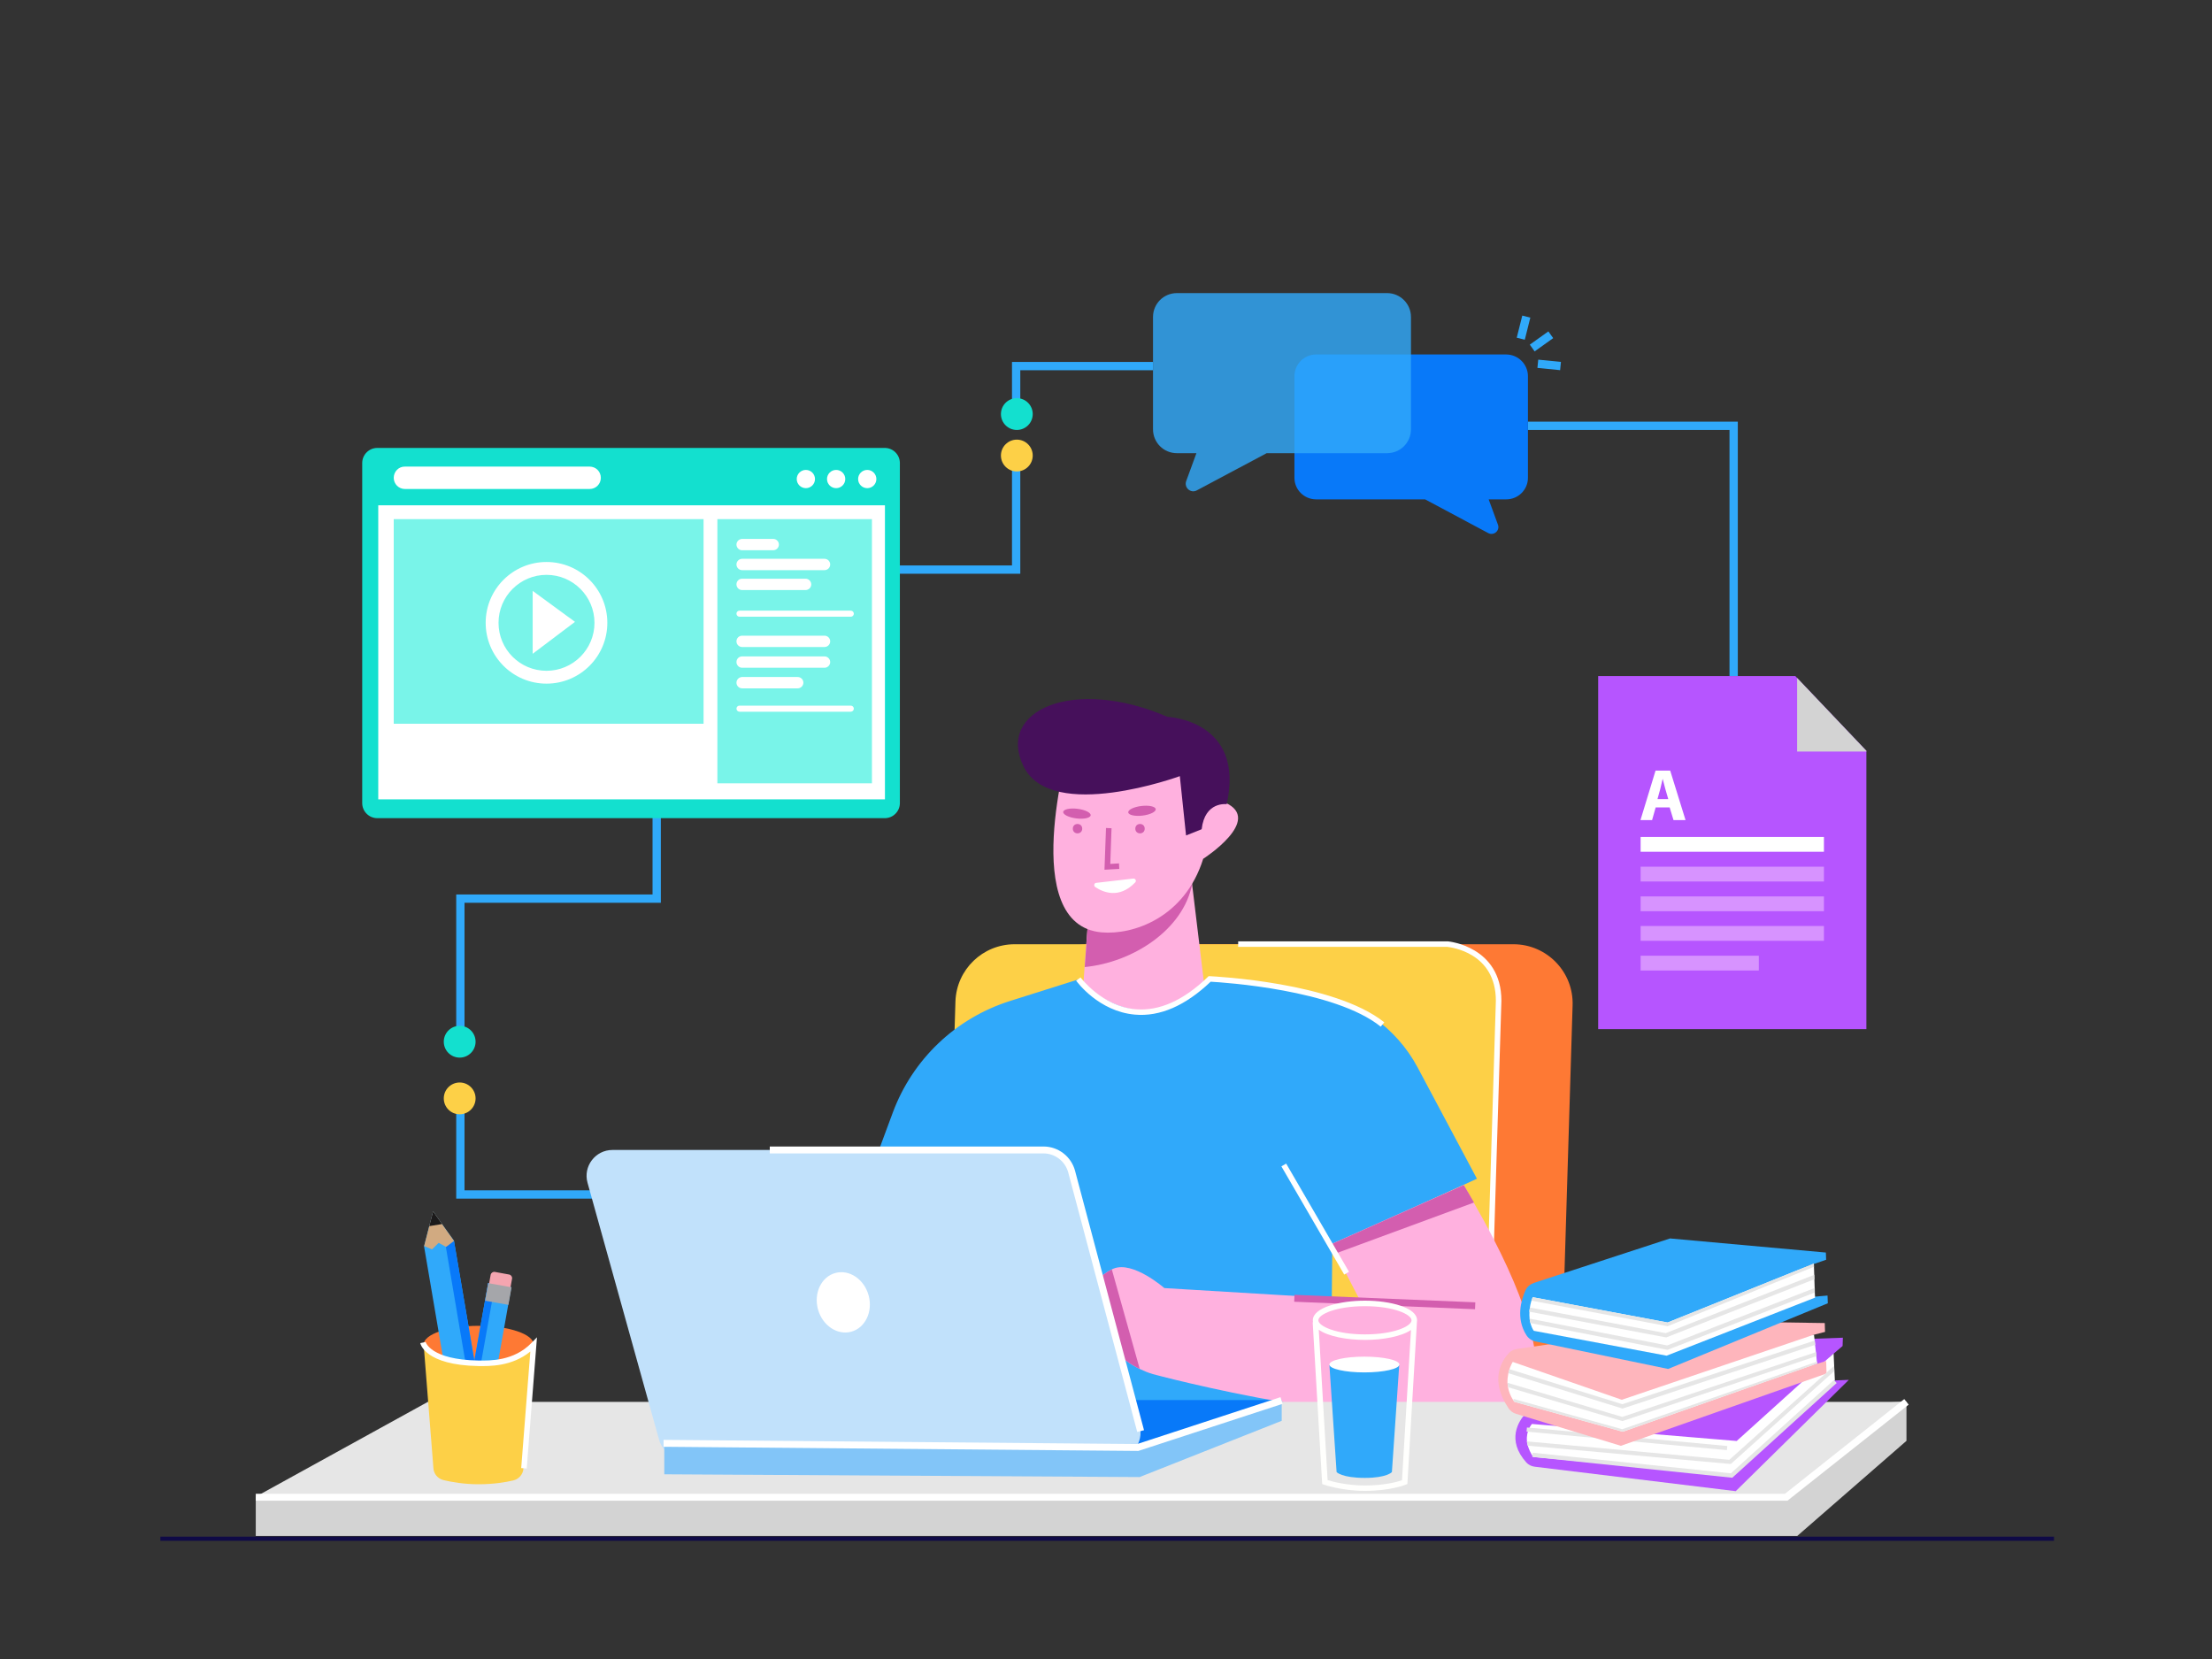<svg xmlns="http://www.w3.org/2000/svg" id="Learning_Online_Makes_Fun" x="0" y="0" enable-background="new 0 0 1600 1200" version="1.1" viewBox="0 0 1600 1200" xml:space="preserve"><rect x="0" y="0" width="1600" height="1200" fill="#333333" stroke="none"/><switch><g><linearGradient id="SVGID_1_" x1="0" x2="0" y1="0" y2="-1" gradientUnits="userSpaceOnUse"><stop offset="0" stop-color="#1d59f4"/><stop offset=".618" stop-color="#2d65ee"/><stop offset=".629" stop-color="#3864f3"/><stop offset=".983" stop-color="#00ddfc"/></linearGradient><linearGradient id="SVGID_2_" x1="0" x2="0" y1="0" y2="-1" gradientUnits="userSpaceOnUse"><stop offset="0" stop-color="#060606"/><stop offset=".618"/><stop offset=".629"/><stop offset=".983"/></linearGradient><g id="Chair"><path fill="#fe7934" d="M1127.8,1045.9l9.7-318.5c0.9-24.3-18.6-44.4-42.8-44.4H787.6c-23.1,0-42,18.3-42.8,41.3l-9.8,313.6
					L1127.8,1045.9z"/><path fill="#fdd047" d="M1074.1,1045.9l9.7-318.5c0.9-24.3-18.6-44.4-42.8-44.4H733.9c-23.1,0-42,18.3-42.8,41.3l-9.8,321.6H1074.1
					z"/><path fill="#fff" d="M1076.4,1036.2l-4-0.1l9.6-312.2c0-35.1-32.8-38.7-35.1-39H895.6v-4h151.5l0.1,0c0.4,0,38.8,3.6,38.8,43
					L1076.4,1036.2z"/></g><g id="Man"><polygon fill="#ffb1df" points="876 753.3 780.6 753.3 784.5 699.6 785.3 688.8 789 639.1 790.2 622.3 860.2 622.3 862.3 639.6 862.3 639.7"/><path fill="#d35eaf" d="M862.3,639.6L862.3,639.6c-6.5,33.1-43,56.5-77.7,59.9l0.8-10.8l3.6-49.6L862.3,639.6z"/><path fill="#ffb1df" d="M773.2,539.9c0,0-37.2,129.1,23.6,134.5c22.6,2,60.1-10.4,73.5-53.2c0,0,44-28.2,15.8-40.7l-9-36.1
					L773.2,539.9z"/><path fill="#46105b" d="M869.2,599.8l-11.3,4.5l-4.5-42.9c0,0-92.6,33.9-112.9-6.8c-20.3-40.7,36.1-65.5,103.9-36.1
					c0,0,56.5,2.3,42.9,63.2C887.3,581.7,871.5,579.4,869.2,599.8z"/><path fill="#30a9fa" d="M876.2,708.4c0,0-42.4,50.9-96.1,0l-49.7,15.7c-39.1,12.4-70.3,42.1-84.6,80.6l-89.1,240.1l405.6-4.2
					l1.4-139.9l104.6-48.1l-42.9-80.5c-15.7-29.4-44.5-49.4-77.4-53.9L876.2,708.4z"/><path fill="#ffb1df" d="M1093.9,1022.2c-93.3,17-260.1-28.3-260.1-28.3c-3.4-1-6.5-2.3-9.4-3.7c-28.8-14-35.8-44.3-35.8-44.3
					c-17,14.1-22.6,8.5-22.6,8.5s23.9-29.2,38.2-36.2c0.5-0.2,0.9-0.4,1.3-0.6c14.1-5.7,36.7,14.1,36.7,14.1l141.3,8.5l-17.4-33.6
					l-3.4-6.6l95.9-42.8c2.6,4.3,5,8.5,7.3,12.5C1147.3,1011.5,1093.9,1022.2,1093.9,1022.2z"/><path fill="#d35eaf" d="M824.4,990.2c-28.8-14-35.8-44.3-35.8-44.3c-17,14.1-22.6,8.5-22.6,8.5s23.9-29.2,38.2-36.2L824.4,990.2z"/><rect width="5" height="130.9" x="999.1" y="876.3" fill="#d35eaf" transform="rotate(-87.625 1001.64 941.753) scale(1)"/><path fill="#fff" d="M792.2,641.6c5.5,3.7,17.2,8.9,28.9-3.3c1.1-1.1,0.2-3-1.4-2.8l-26.8,3.1
					C791.4,638.7,791,640.7,792.2,641.6z"/><polygon fill="#d35eaf" points="798.9 629.1 800 598.9 804 599.1 803.1 624.9 809.4 624.5 809.6 628.5"/><circle cx="779.4" cy="599.4" r="3.4" fill="#d35eaf"/><circle cx="824.6" cy="599.4" r="3.4" fill="#d35eaf"/><ellipse cx="779" cy="588.5" fill="#d35eaf" rx="3.5" ry="10" transform="rotate(-82.894 778.994 588.515)"/><ellipse cx="826" cy="586.5" fill="#d35eaf" rx="10" ry="3.5" transform="rotate(-6.832 825.704 586.258)"/><path fill="#fff" d="M998.7,742.6c-33.2-26.8-113.8-32-123-32.5c-18.3,17.4-36.7,25.4-54.8,23.8c-26.2-2.3-41.9-23.7-42.5-24.6
					l3.2-2.3c0.2,0.2,15.4,20.8,39.7,23c17.1,1.5,34.7-6.3,52.3-23.3l0.6-0.6l0.9,0c3.7,0.2,90.1,4.4,126.2,33.4L998.7,742.6z"/><path fill="#d35eaf" d="M1066.2,869.8l-99.9,36.8l-3.4-6.6l95.9-42.8C1061.4,861.5,1063.8,865.7,1066.2,869.8z"/><rect width="4" height="90.5" x="949.3" y="836.6" fill="#fff" transform="rotate(-30.144 951.194 881.796)"/></g><g id="Line"><polygon fill="#30a9fa" points="336 753 330 753 330 647 472 647 472 409 732 409 732 334 738 334 738 415 478 415 478 653 336 653"/><polygon fill="#30a9fa" points="512 867 330 867 330 798 336 798 336 861 512 861"/><circle cx="332.5" cy="794.5" r="11.5" fill="#fdd047"/><circle cx="735.5" cy="329.5" r="11.5" fill="#fdd047"/><circle cx="332.5" cy="753.5" r="11.5" fill="#13e0cf"/><polygon fill="#30a9fa" points="738 299 732 299 732 261.8 834 261.8 834 267.8 738 267.8"/><circle cx="735.5" cy="299.5" r="11.5" fill="#13e0cf"/><polygon fill="#30a9fa" points="1257 489 1251 489 1251 311 1105.2 311 1105.2 305 1257 305"/></g><g id="Video"><path fill="#13e0cf" d="M272.9,324h367.1c6,0,10.9,4.9,10.9,10.9v246c0,6-4.9,10.9-10.9,10.9H272.9c-6,0-10.9-4.9-10.9-10.9v-246
					C262,328.9,266.9,324,272.9,324z"/><rect width="366.5" height="212.7" x="273.6" y="365.5" fill="#fff"/><rect width="224.1" height="148" x="284.8" y="375.5" fill="#79f4e9"/><polygon fill="#fff" points="385.3 427.4 385.3 472.9 415.9 449.8"/><path fill="#fff" d="M395.3 494.5c-24.3 0-44-19.7-44-44s19.7-44 44-44 44 19.7 44 44S419.6 494.5 395.3 494.5zM395.3 415.8c-19.1 0-34.7 15.5-34.7 34.7s15.5 34.7 34.7 34.7c19.1 0 34.7-15.5 34.7-34.7S414.4 415.8 395.3 415.8zM284.8 345.6L284.8 345.6c0 4.5 3.6 8.1 8.1 8.1h133.6c4.5 0 8.1-3.6 8.1-8.1v0c0-4.5-3.6-8.1-8.1-8.1H292.9C288.4 337.4 284.8 341.1 284.8 345.6z"/><rect width="111.8" height="191.1" x="518.9" y="375.5" fill="#79f4e9"/><path fill="#fff" d="M532.7 393.9L532.7 393.9c0 2.2 1.8 4.1 4.1 4.1h22.5c2.2 0 4.1-1.8 4.1-4.1l0 0c0-2.2-1.8-4.1-4.1-4.1h-22.5C534.5 389.9 532.7 391.7 532.7 393.9zM532.7 422.7L532.7 422.7c0 2.2 1.8 4.1 4.1 4.1h45.9c2.2 0 4.1-1.8 4.1-4.1l0 0c0-2.2-1.8-4.1-4.1-4.1h-45.9C534.5 418.6 532.7 420.4 532.7 422.7zM532.7 408.3L532.7 408.3c0 2.2 1.8 4.1 4.1 4.1h59.6c2.2 0 4.1-1.8 4.1-4.1l0 0c0-2.2-1.8-4.1-4.1-4.1h-59.6C534.5 404.2 532.7 406.1 532.7 408.3zM532.7 463.9L532.7 463.9c0 2.2 1.8 4.1 4.1 4.1h59.6c2.2 0 4.1-1.8 4.1-4.1l0 0c0-2.2-1.8-4.1-4.1-4.1h-59.6C534.5 459.8 532.7 461.6 532.7 463.9zM532.7 478.9L532.7 478.9c0 2.2 1.8 4.1 4.1 4.1h59.6c2.2 0 4.1-1.8 4.1-4.1l0 0c0-2.2-1.8-4.1-4.1-4.1h-59.6C534.5 474.8 532.7 476.6 532.7 478.9zM532.7 493.8L532.7 493.8c0 2.2 1.8 4.1 4.1 4.1H577c2.2 0 4.1-1.8 4.1-4.1l0 0c0-2.2-1.8-4.1-4.1-4.1h-40.3C534.5 489.8 532.7 491.6 532.7 493.8zM532.7 443.9L532.7 443.9c0 1.2 1 2.2 2.2 2.2h80.5c1.2 0 2.2-1 2.2-2.2l0 0c0-1.2-1-2.2-2.2-2.2h-80.5C533.6 441.7 532.7 442.7 532.7 443.9zM532.7 512.6L532.7 512.6c0 1.2 1 2.2 2.2 2.2h80.5c1.2 0 2.2-1 2.2-2.2l0 0c0-1.2-1-2.2-2.2-2.2h-80.5C533.6 510.4 532.7 511.4 532.7 512.6z"/><circle cx="582.9" cy="346.5" r="6.6" fill="#fff"/><circle cx="604.8" cy="346.5" r="6.6" fill="#fff"/><circle cx="627.3" cy="346.5" r="6.6" fill="#fff"/></g><g id="Table"><polygon fill="#d3d3d3" points="1379 1013.8 309.5 1070.5 185 1082.6 185 1111 1292.5 1111 1300 1111 1379 1042.2"/><polygon fill="#e6e6e6" points="309.5 1014 1379 1014 1292.5 1082.6 185 1082.6"/><polygon fill="#fff" points="1292.9 1085.5 185 1085.5 185 1080.5 1291.1 1080.5 1377.4 1012 1380.6 1016"/></g><g id="Paper"><polygon fill="#b655ff" points="1350 543.1 1350 744.4 1156 744.4 1156 489 1298.6 489 1299.9 490.4"/><polygon fill="#d3d3d3" points="1350 543.1 1350 543.6 1299.9 543.6 1299.9 490.4"/><path fill="#fff" d="M1197.6,584l-2.6,9.2h-8.4l10.9-35.8h10.6l11.1,35.8h-8.7l-2.8-9.2H1197.6z M1206.7,578l-2.2-7.6
						c-0.6-2.1-1.3-4.8-1.8-6.9h-0.1c-0.5,2.1-1.1,4.8-1.6,6.9l-2.1,7.6H1206.7z"/><rect width="132.6" height="10.7" x="1186.7" y="605.4" fill="#fff"/><rect width="132.6" height="10.7" x="1186.7" y="626.9" fill="#d793ff"/><rect width="132.6" height="10.7" x="1186.7" y="648.4" fill="#d793ff"/><rect width="132.6" height="10.7" x="1186.7" y="669.8" fill="#d793ff"/><rect width="85.5" height="10.7" x="1186.7" y="691.3" fill="#d793ff"/></g><g id="Glass"><path fill="#fffffd" d="M1025,955c0-9.2-19.4-14.2-37.7-14.2c-18.3,0-37.7,5-37.7,14.2c0,0.5,0.1,1,0.2,1.4l-0.3,0l6.8,115.8
				l0.1,1.3l1.3,0.4c0.5,0.2,13.2,4.5,29.5,4.5c18.3,0,29.1-4.3,29.6-4.5l1.2-0.5l6.9-117.1l0,0C1024.9,956,1025,955.5,1025,955z
				 M987.3,944.8c20.9,0,33.7,6,33.7,10.2c0,4.3-12.8,10.2-33.7,10.2c-20.9,0-33.7-6-33.7-10.2C953.6,950.7,966.4,944.8,987.3,944.8
				z M1014.1,1070.7c-3.2,1.1-12.8,3.8-26.9,3.8c-12.7,0-23.4-2.8-26.9-3.9l-6.4-108.8c6.7,4.9,20.4,7.4,33.5,7.4
				c12.9,0,26.4-2.5,33.2-7.2L1014.1,1070.7z"/><path fill="#30a9fa" d="M961.6,987.4h50.5l-5.3,77.4c0,0-3.7,4.2-19.5,4.2c-16.8,0-20.5-4.2-20.5-4.2L961.6,987.4z"/><ellipse cx="986.9" cy="987" fill="#fff" rx="25.3" ry="5.7"/></g><g id="Books"><path fill="#b655ff" d="M1103.1,1022.9c-4.5,5-13.6,18.7,0.9,34.9c1.5,1.7,3.7,2.8,6,3.1l145.5,17.7l81.8-80.5l-12.5,0.5l-1.4-17
					l9.4-8l0.2-6l-59.2,2.1l-166.4,50.3C1105.8,1020.6,1104.3,1021.6,1103.1,1022.9z"/><path fill="#fff" d="M1327.2,998.3l-75,68.7l-143.2-13.1c-2-3-3.2-5.8-3.9-8.3c-0.3-1.1-0.5-2.1-0.6-3.1
						c-0.8-7.8,3.6-12.5,3.6-12.5l148.1,12.3l70.1-63.3l0.4,8.8l0.2,3.9L1327.2,998.3z"/><rect width="3" height="145.5" x="1175.6" y="968.8" fill="#e6e6e6" transform="matrix(.092 -.996 .996 .092 31.12 2117.296)"/><path fill="#feb5bc" d="M1091.3,978.8c-5,5.4-14.1,19.3-0.1,39.9c1.3,1.9,3.1,3.2,5.2,3.9l76,23.2l148.8-52.3l-0.3-9.1l-9.3,2.9
					l-0.5-21.6l9-2.3l-0.2-6.4l-85.5-1.3L1097,975.8C1094.8,976.2,1092.8,977.2,1091.3,978.8z"/><path fill="#fff" d="M1314.6,986.2l-140.8,49.4l-78.4-21.6c-0.3-0.4-0.5-0.8-0.8-1.1c-2.1-3.3-3.3-6.5-3.8-9.5
					c-0.2-1.1-0.3-2.2-0.4-3.2c-0.1-2.5,0.2-4.7,0.6-6.7c0.1-0.4,0.2-0.8,0.3-1.2l0-0.2c1.2-4.3,2.9-7,2.9-7l78.9,27.4l139-47.1
					l0.5,4.4l0.3,3l0.6,5.1l0.3,3.1l0.4,3.9v0L1314.6,986.2z"/><path fill="#30a9fa" d="M1103.3,933.6c-2.9,6.6-7,19.9,0.8,32.2c1.5,2.3,3.8,3.9,6.5,4.5l96,19.9l115.5-47.5l-0.2-5.6l-15.1,1.3
					l-1.5-21.8l15.6-5.4l-0.2-5.2L1208,895.8l-98.6,32.2C1106.7,929,1104.4,930.9,1103.3,933.6z"/><path fill="#fff" d="M1312.9,938.6l-107.4,42l-96.1-18c-1.2-1.8-1.9-3.7-2.4-5.6c-0.3-1.1-0.5-2.1-0.6-3.2
					c-0.2-1.7-0.2-3.4-0.1-5c0-0.5,0.1-1.1,0.1-1.6l0-0.1c0.3-2.5,0.8-4.8,1.3-6.3c0.5-1.5,0.9-2.5,0.9-2.5l97.6,18.3L1312,914
					l0.1,2.4l0.2,5.8l0.1,3.2l0.2,6.4l0.1,3.2L1312.9,938.6z"/><path fill="#e6e6e6" d="M1312.1,916.3l-105.9,43l-0.4-0.1l-98-18.4c0.5-1.5,0.9-2.5,0.9-2.5l97.6,18.3L1312,914L1312.1,916.3z"/><polygon fill="#e6e6e6" points="1312.4 925.3 1205.2 967.4 1204.7 967.3 1106.3 948.8 1106.1 948.8 1106.4 947.2 1106.4 947.2 1106.7 945.8 1204.8 964.3 1312.3 922.1"/><path fill="#e6e6e6" d="M1312.7 934.9l-106.6 41.5-.4-.1L1107 957c-.3-1.1-.5-2.1-.6-3.2l99.5 19.4 106.8-41.6L1312.7 934.9zM1314.6 986.2l-140.8 49.4-78.4-21.6c-.3-.4-.5-.8-.8-1.1l.3-1 78.5 21.9 141-48.9L1314.6 986.2z"/><path fill="#e6e6e6" d="M1314,980.9l-140.5,47l-82.7-24.5c-0.2-1.1-0.3-2.2-0.4-3.2l83,24.7l140.2-46.9L1314,980.9z"/><polygon fill="#e6e6e6" points="1313.1 972.7 1173.5 1018.9 1173.1 1018.7 1091.1 993.3 1091 993.3 1091.3 992.2 1091.4 992 1091.9 990.4 1173.5 1015.7 1312.7 969.6"/><polygon fill="#e6e6e6" points="1253 1068.9 1108.3 1053.8 1108.7 1050.8 1252 1065.7 1326.5 998.2 1328.5 1000.4"/><path fill="#e6e6e6" d="M1326.8,991.7l-74.8,67.2l-0.7,0l-146.3-13.2c-0.3-1.1-0.5-2.1-0.6-3.1l146.5,13.3l75.7-67.9
						L1326.8,991.7z"/></g><g id="Chat"><path fill="#0879f9" d="M1105.2,272.1v73.5c0,8.6-7,15.6-15.7,15.6h-12.7l6.7,18.3c1.6,4.3-3,8.2-7,6.1l-45.7-24.4H952
					c-8.7,0-15.7-7-15.7-15.6v-73.5c0-8.7,7-15.7,15.7-15.7h137.6C1098.2,256.5,1105.2,263.5,1105.2,272.1z"/><path fill="#30a9fa" d="M1003.3,212h-152c-9.6,0-17.3,7.7-17.3,17.3v81.2c0,9.6,7.7,17.3,17.3,17.3h14.1L858,348
					c-1.7,4.7,3.3,9.1,7.7,6.7l50.5-26.9h87.1c9.6,0,17.3-7.7,17.3-17.3v-81.2C1020.6,219.7,1012.8,212,1003.3,212z" opacity=".81"/><rect width="16.5" height="6" x="1093.8" y="234" fill="#30a9fa" transform="rotate(-75.965 1102.035 237.022)"/><rect width="16.5" height="6" x="1106.8" y="244" fill="#30a9fa" transform="rotate(-35.551 1114.93 247.034)"/><rect width="6" height="16.5" x="1118" y="255.8" fill="#30a9fa" transform="matrix(.099 -.995 .995 .099 746.856 1353.199)"/></g><g id="Pencil_case"><ellipse cx="346.2" cy="972.6" fill="#fe7934" rx="39.8" ry="13.6"/><polygon fill="#30a9fa" points="328.4 897.7 355.4 1056.3 333.7 1059.9 306.7 901.3 306.8 901.3 310.5 886.9 313.3 876.2 319.7 885.4 326.5 894.9 328.4 897.6"/><polygon fill="#0879f9" points="328.4 897.7 355.4 1056.3 348.9 1057.4 321.4 895.4 326.5 894.9 328.4 897.6"/><polygon fill="#d1aa81" points="328.4 897.6 322.7 901.9 317.3 899 312.5 903.7 306.8 901.3 310.5 886.9 313.3 876.2 319.7 885.4"/><path fill="#f4a5b0" d="M334.3,1058.3l1.6,9.3c0.3,1.8,2,3,3.8,2.7l13.4-2.3c1.8-0.3,3-2,2.7-3.8l-1.6-9.3L334.3,1058.3z"/><polygon fill="#1b1a1b" points="319.7 885.4 310.5 886.9 313.3 876.2"/><rect width="22" height="16.7" x="332.1" y="1041.5" fill="#a5a6aa" transform="rotate(-9.642 343.13 1049.883)"/><g><polygon fill="#30a9fa" points="331.2 1050.9 353.1 928 369.9 931 348 1053.9 348 1054 341.5 1063.5 336.7 1070.6 334.3 1062.2 331.9 1053.5 331.2 1051"/><polygon fill="#0879f9" points="331.2 1050.9 353.1 928 358.1 928.9 335.7 1054.4 331.9 1053.5 331.2 1051"/><polygon fill="#d1aa81" points="331.2 1051 336.5 1049.3 339.7 1052.8 344.4 1050.7 348 1054 341.5 1063.5 336.7 1070.6 334.3 1062.2"/><path fill="#f4a5b0" d="M369.1,932.1l1.3-7.2c0.2-1.4-0.7-2.7-2.1-3l-10.4-1.9c-1.4-0.2-2.7,0.7-3,2.1l-1.3,7.2L369.1,932.1z"/><polygon fill="#1b1a1b" points="334.3 1062.2 341.5 1063.5 336.7 1070.6"/><rect width="12.9" height="17.1" x="353.9" y="927.4" fill="#a5a6aa" transform="rotate(-79.892 360.43 935.903)"/></g><g><path fill="#fdd047" d="M306.3,970.8l7.2,91.1c0.2,4.2,3.2,7.7,7.3,8.7c5.8,1.4,14.9,3,25.3,3c11.2,0,19.8-1.5,25.3-2.8
					c4-1,7-4.5,7.2-8.6l7.2-91.3c0,0,0.1,15.2-39.8,15.2C306,986,306.3,970.8,306.3,970.8z"/></g><g><path fill="#fff" d="M381,1062.2l-4-0.3l6.6-84.3c-13.4,10.9-29.5,10.6-37.7,10.5c-38.2-0.7-41.8-15.9-41.9-16.6l3.9-0.8
					c0,0.1,3.5,12.8,38.1,13.4c8.3,0.1,25.7,0.5,38.5-12.8l3.9-4L381,1062.2z"/></g></g><g id="Laptop"><polygon fill="#0879f9" points="474.8 1012.7 927.1 1012.7 827.3 1055.1 489 1049.5"/><path fill="#c1e1fb" d="M443,831.8h311.5c8.4,0,15.8,5.6,18.1,13.8l51.7,185.7c3.3,12-5.7,23.8-18.1,23.8H494.8
					c-8.4,0-15.8-5.6-18.1-13.8l-51.7-185.7C421.6,843.7,430.6,831.8,443,831.8z"/><polygon fill="#82c5f8" points="927.1 1012.7 927.1 1027.7 824.3 1068.4 480.5 1066.4 480.5 1043.8 820.8 1046.6"/><ellipse cx="610" cy="942" fill="#fff" rx="19" ry="22" transform="rotate(-15.083 610.076 942.1)"/><path fill="#fff" d="M822.6,1035.8l-49.9-187.7c-2.2-8.1-9.5-13.8-17.9-13.8h-198v-5h198c10.7,0,20,7.2,22.8,17.5l49.9,187.7
					L822.6,1035.8z"/><polygon fill="#fff" points="823.4 1049.5 823 1049.5 480 1046.5 480 1041.5 822.6 1044.5 926.2 1010.6 927.8 1015.4"/></g><line id="Florr" x1="116" x2="1485.7" y1="1113" y2="1113" fill="none" stroke="#0f0a46" stroke-miterlimit="10" stroke-width="3"/></g></switch></svg>